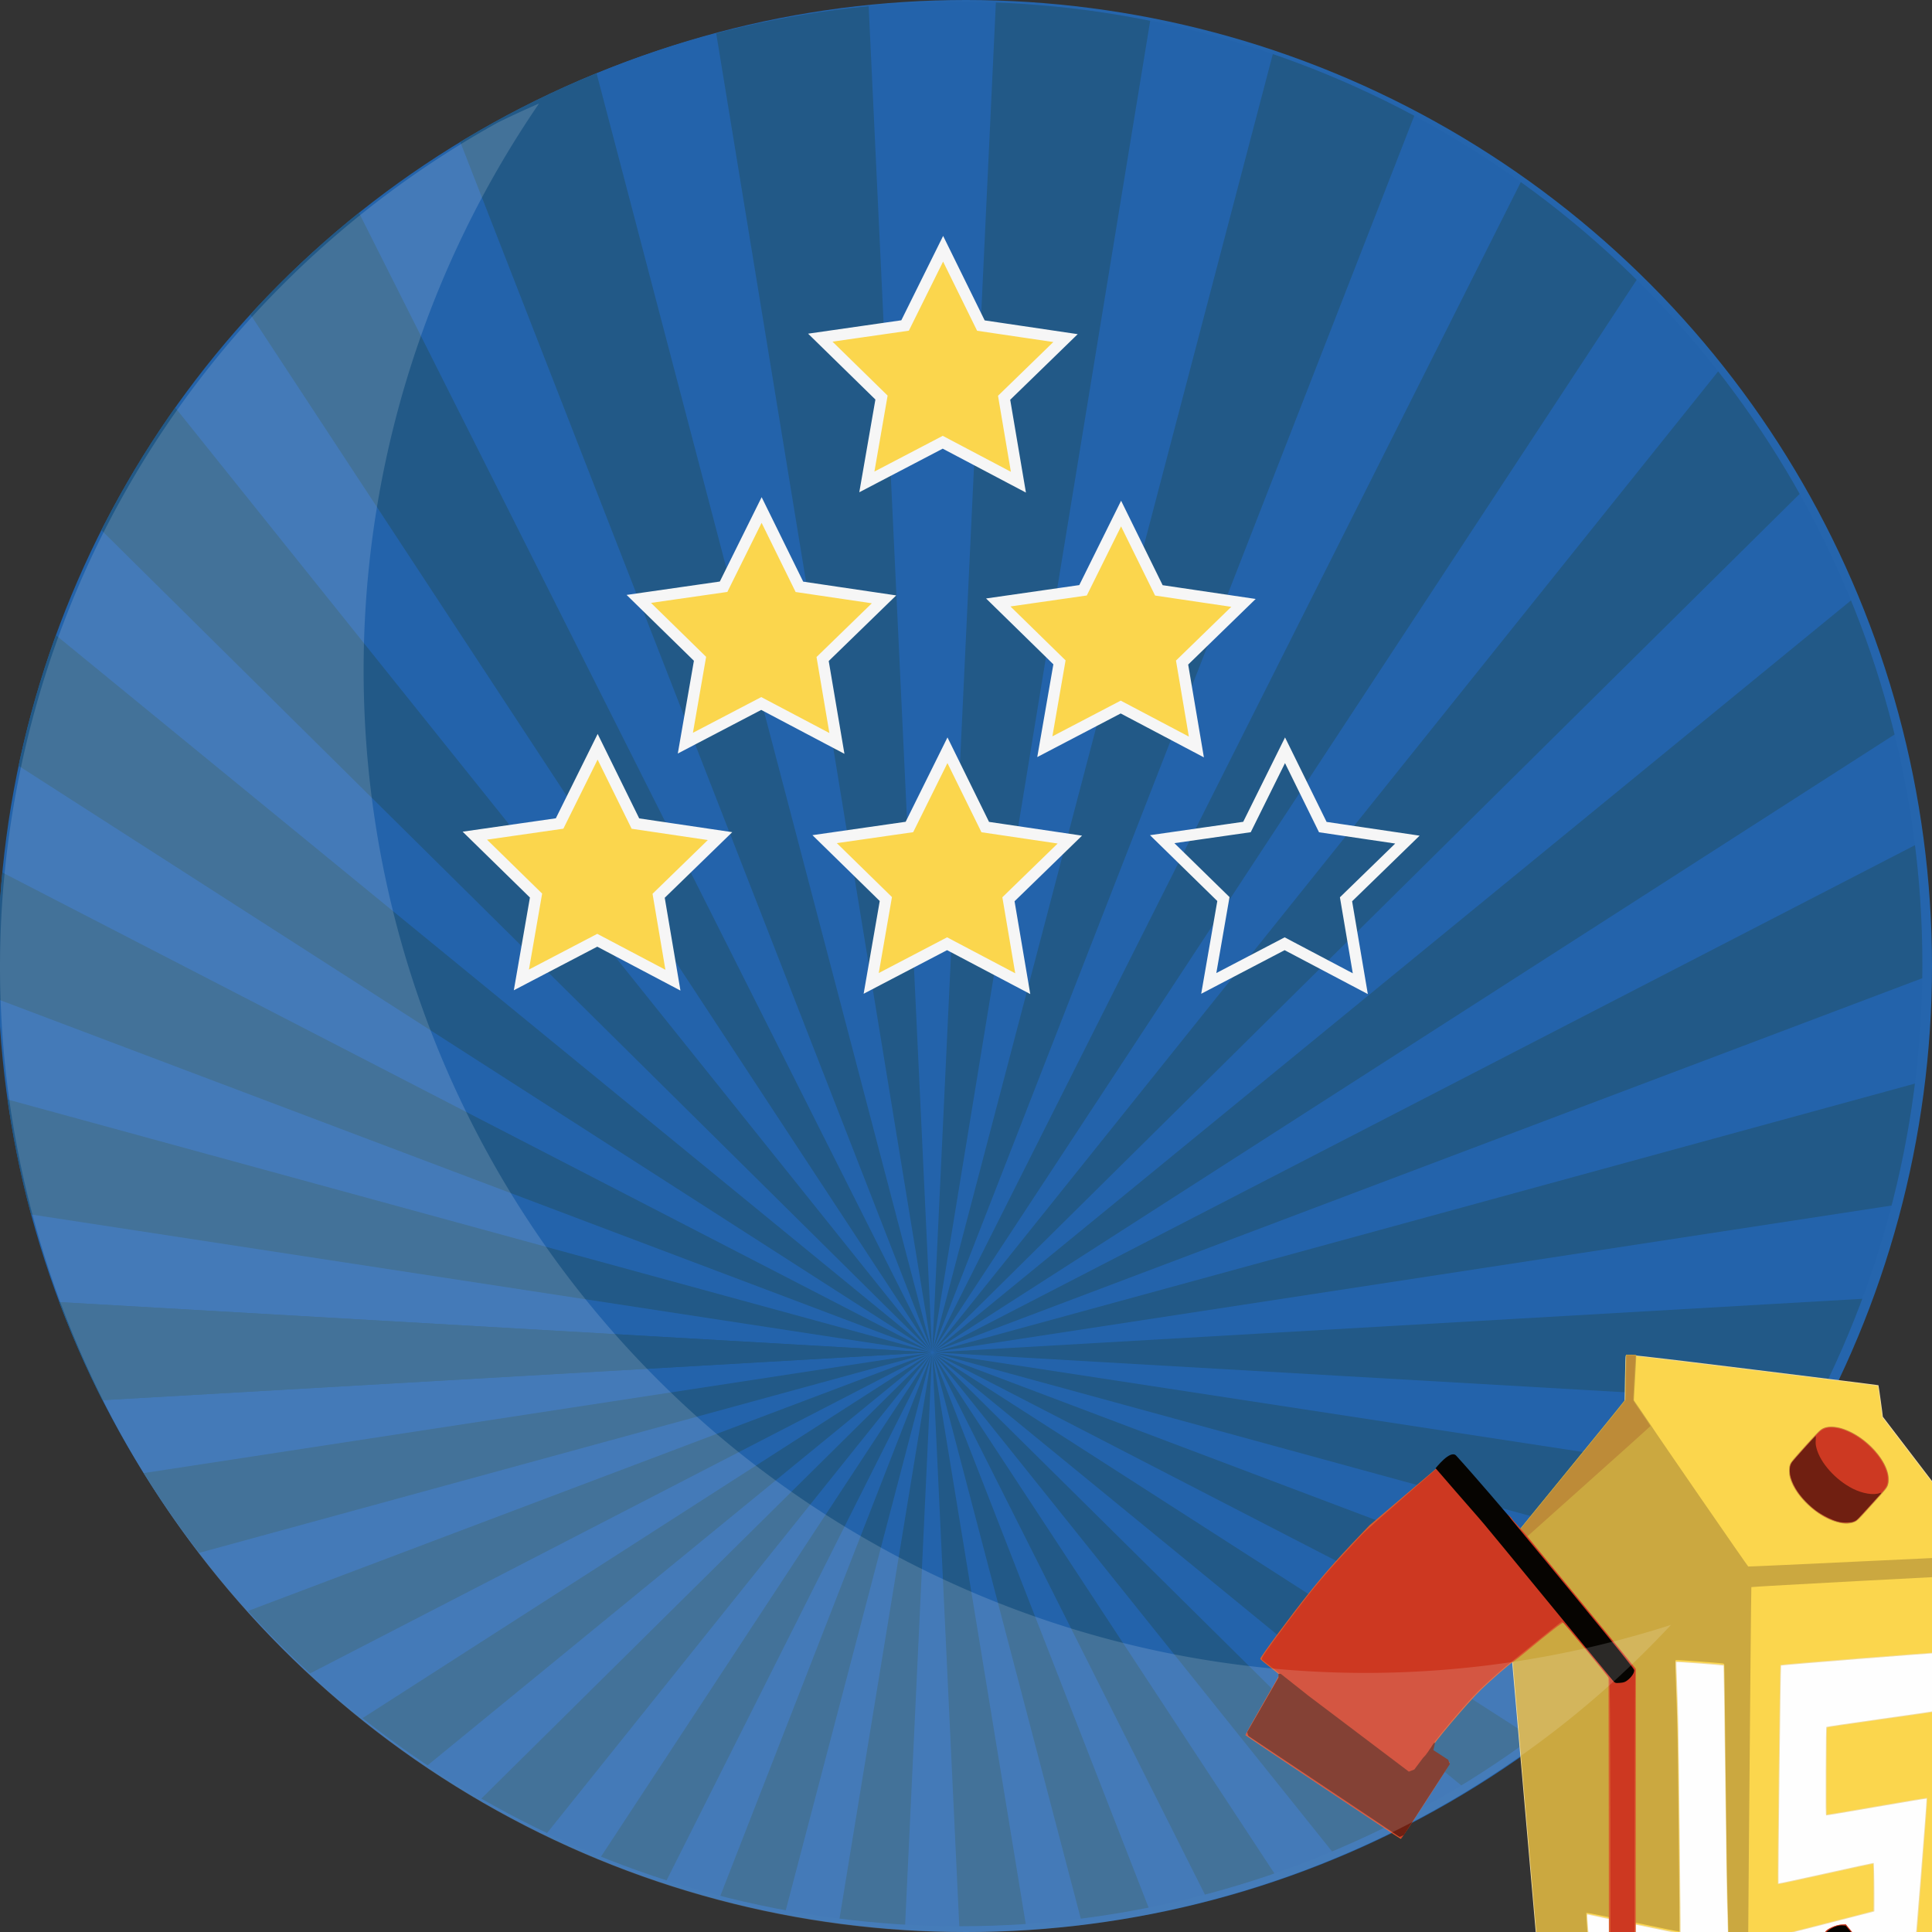 <?xml version="1.0" encoding="UTF-8" standalone="no"?>
<!-- Created with Inkscape (http://www.inkscape.org/) -->

<svg
   xmlns:dc="http://purl.org/dc/elements/1.1/"
   xmlns:cc="http://creativecommons.org/ns#"
   xmlns:rdf="http://www.w3.org/1999/02/22-rdf-syntax-ns#"
   xmlns:svg="http://www.w3.org/2000/svg"
   xmlns="http://www.w3.org/2000/svg"
   xmlns:xlink="http://www.w3.org/1999/xlink"
   xmlns:sodipodi="http://sodipodi.sourceforge.net/DTD/sodipodi-0.dtd"
   xmlns:inkscape="http://www.inkscape.org/namespaces/inkscape"
   width="25.78mm"
   height="25.782mm"
   viewBox="0 0 25.78 25.782"
   version="1.1"
   id="svg1709"
   inkscape:version="0.92.4 (unknown)"
   sodipodi:docname="five-stars-completedv3.svg">
  <rect x="0" y="0" width="25.78" height="25.782" fill="#333333" stroke="none"/>
  <defs
     id="defs1703">
    <clipPath
       clipPathUnits="userSpaceOnUse"
       id="clipPath5724">
      <ellipse
         style="opacity:1;vector-effect:none;fill:none;fill-opacity:1;stroke:#000000;stroke-width:0.003;stroke-linecap:butt;stroke-linejoin:miter;stroke-miterlimit:4;stroke-dasharray:none;stroke-dashoffset:0;stroke-opacity:1"
         id="ellipse5726"
         cx="13.048"
         cy="12.154"
         rx="14.803"
         ry="14.803" />
    </clipPath>
    <clipPath
       clipPathUnits="userSpaceOnUse"
       id="clipPath7388">
      <ellipse
         ry="12.888"
         rx="12.889"
         cy="12.885"
         cx="12.888"
         id="ellipse7390"
         style="display:inline;opacity:1;vector-effect:none;fill:none;fill-opacity:1;stroke:#000000;stroke-width:0.003;stroke-linecap:butt;stroke-linejoin:miter;stroke-miterlimit:4;stroke-dasharray:none;stroke-dashoffset:0;stroke-opacity:1"
         transform="scale(1,-1)" />
    </clipPath>
    <clipPath
       clipPathUnits="userSpaceOnUse"
       id="clipPath7392">
      <ellipse
         ry="12.888"
         rx="12.889"
         cy="12.885"
         cx="12.888"
         id="ellipse7394"
         style="display:inline;opacity:1;vector-effect:none;fill:none;fill-opacity:1;stroke:#000000;stroke-width:0.003;stroke-linecap:butt;stroke-linejoin:miter;stroke-miterlimit:4;stroke-dasharray:none;stroke-dashoffset:0;stroke-opacity:1" />
    </clipPath>
    <clipPath
       clipPathUnits="userSpaceOnUse"
       id="clipPath7396">
      <ellipse
         ry="164.602"
         rx="164.605"
         cy="81.487"
         cx="254.631"
         id="ellipse7398"
         style="display:inline;opacity:1;vector-effect:none;fill:none;fill-opacity:1;stroke:#000000;stroke-width:0.038;stroke-linecap:butt;stroke-linejoin:miter;stroke-miterlimit:4;stroke-dasharray:none;stroke-dashoffset:0;stroke-opacity:1" />
    </clipPath>
    <clipPath
       clipPathUnits="userSpaceOnUse"
       id="clipPath9462">
      <ellipse
         style="display:inline;opacity:1;vector-effect:none;fill:none;fill-opacity:1;stroke:#000000;stroke-width:0.384;stroke-linecap:butt;stroke-linejoin:miter;stroke-miterlimit:4;stroke-dasharray:none;stroke-dashoffset:0;stroke-opacity:1"
         id="ellipse9464"
         cx="59625.164"
         cy="20430.029"
         rx="1647.175"
         ry="1647.142" />
    </clipPath>
  </defs>
  <sodipodi:namedview
     id="base"
     pagecolor="#ffffff"
     bordercolor="#666666"
     borderopacity="1.0"
     inkscape:pageopacity="0.0"
     inkscape:pageshadow="2"
     inkscape:zoom="11.313708"
     inkscape:cx="41.20221"
     inkscape:cy="51.960305"
     inkscape:document-units="mm"
     inkscape:current-layer="g5577"
     showgrid="false"
     fit-margin-top="0"
     fit-margin-left="0"
     fit-margin-right="0"
     fit-margin-bottom="0"
     inkscape:window-width="2560"
     inkscape:window-height="1312"
     inkscape:window-x="0"
     inkscape:window-y="54"
     inkscape:window-maximized="1"
     inkscape:snap-global="false" />
  <g
     inkscape:label="button"
     inkscape:groupmode="layer"
     id="layer1"
     transform="translate(-76.098,-100.99)"
     style="display:inline">
    <g
       inkscape:groupmode="layer"
       id="layer5"
       inkscape:label="background"
       transform="translate(76.099,100.993)"
       style="display:inline">
      <circle
         class="cls-4"
         cx="88.988"
         cy="113.88"
         r="12.89"
         id="circle129-7"
         style="display:inline;fill:#2565ad;fill-opacity:1;stroke:#dadada;stroke-width:0;stroke-miterlimit:10;stroke-dasharray:none;stroke-opacity:1"
         transform="translate(-76.099,-100.993)" />
    </g>
    <g
       inkscape:groupmode="layer"
       id="layer7"
       inkscape:label="background 1"
       style="display:inline">
      <g
         transform="matrix(0.078,0,0,0.078,69.049,107.498)"
         id="g6781-3"
         clip-path="url(#clipPath7396)">
        <rect
           y="-4.469"
           x="-2.814"
           height="505.674"
           width="504.605"
           id="rect6726-5"
           style="fill:#2363ab;fill-opacity:1;stroke:none;stroke-width:0.152;stroke-miterlimit:4;stroke-dasharray:none;stroke-opacity:1"
           transform="translate(1.462,-100.594)" />
        <path
           inkscape:tile-y0="133.60525"
           inkscape:tile-x0="1.4623736"
           inkscape:tile-h="28.631169"
           inkscape:tile-w="248.19771"
           inkscape:tile-cy="147.92083"
           inkscape:tile-cx="249.84156"
           inkscape:transform-center-x="124.28033"
           inkscape:connector-curvature="0"
           id="path6041-0"
           d="m 1.462,133.605 v 28.631 L 249.66,147.921 Z"
           style="fill:#225987;fill-opacity:1;stroke:none;stroke-width:6.883px;stroke-linecap:butt;stroke-linejoin:miter;stroke-opacity:1" />
        <use
           inkscape:transform-center-y="108.78345"
           inkscape:transform-center-x="-59.45732"
           height="100%"
           width="100%"
           id="use6666-5"
           xlink:href="#path6041-0"
           inkscape:tiled-clone-of="#path6041-0"
           y="0"
           x="0" />
        <use
           inkscape:transform-center-y="75.942691"
           inkscape:transform-center-x="-60.684964"
           height="100%"
           width="100%"
           id="use6668-9"
           transform="rotate(12,249.842,147.921)"
           xlink:href="#path6041-0"
           inkscape:tiled-clone-of="#path6041-0"
           y="0"
           x="0" />
        <use
           inkscape:transform-center-y="51.695072"
           inkscape:transform-center-x="-67.2906"
           height="100%"
           width="100%"
           id="use6670-3"
           transform="rotate(24,249.842,147.921)"
           xlink:href="#path6041-0"
           inkscape:tiled-clone-of="#path6041-0"
           y="0"
           x="0" />
        <use
           inkscape:transform-center-y="29.942489"
           inkscape:transform-center-x="-78.985531"
           height="100%"
           width="100%"
           id="use6672-4"
           transform="rotate(36,249.842,147.921)"
           xlink:href="#path6041-0"
           inkscape:tiled-clone-of="#path6041-0"
           y="0"
           x="0" />
        <use
           inkscape:transform-center-y="11.635634"
           inkscape:transform-center-x="-95.258632"
           height="100%"
           width="100%"
           id="use6674-6"
           transform="rotate(48,249.842,147.921)"
           xlink:href="#path6041-0"
           inkscape:tiled-clone-of="#path6041-0"
           y="0"
           x="0" />
        <use
           inkscape:transform-center-y="-2.4253956"
           inkscape:transform-center-x="-115.39869"
           height="100%"
           width="100%"
           id="use6676-2"
           transform="rotate(60,249.842,147.921)"
           xlink:href="#path6041-0"
           inkscape:tiled-clone-of="#path6041-0"
           y="0"
           x="0" />
        <use
           inkscape:transform-center-y="-11.626065"
           inkscape:transform-center-x="-138.52549"
           height="100%"
           width="100%"
           id="use6678-5"
           transform="rotate(72,249.842,147.921)"
           xlink:href="#path6041-0"
           inkscape:tiled-clone-of="#path6041-0"
           y="0"
           x="0" />
        <use
           inkscape:transform-center-y="-15.564262"
           inkscape:transform-center-x="-163.62828"
           height="100%"
           width="100%"
           id="use6680-3"
           transform="rotate(84,249.842,147.921)"
           xlink:href="#path6041-0"
           inkscape:tiled-clone-of="#path6041-0"
           y="0"
           x="0" />
        <use
           inkscape:transform-center-y="-15.564253"
           inkscape:transform-center-x="-203.8471"
           height="100%"
           width="100%"
           id="use6682-2"
           transform="rotate(96,249.842,147.921)"
           xlink:href="#path6041-0"
           inkscape:tiled-clone-of="#path6041-0"
           y="0"
           x="0" />
        <use
           inkscape:transform-center-y="-11.626039"
           inkscape:transform-center-x="-228.94989"
           height="100%"
           width="100%"
           id="use6684-0"
           transform="rotate(108,249.842,147.921)"
           xlink:href="#path6041-0"
           inkscape:tiled-clone-of="#path6041-0"
           y="0"
           x="0" />
        <use
           inkscape:transform-center-y="-2.4253531"
           inkscape:transform-center-x="-252.07668"
           height="100%"
           width="100%"
           id="use6686-0"
           transform="rotate(120,249.842,147.921)"
           xlink:href="#path6041-0"
           inkscape:tiled-clone-of="#path6041-0"
           y="0"
           x="0" />
        <use
           inkscape:transform-center-y="11.635691"
           inkscape:transform-center-x="-272.21673"
           height="100%"
           width="100%"
           id="use6688-0"
           transform="rotate(132,249.842,147.921)"
           xlink:href="#path6041-0"
           inkscape:tiled-clone-of="#path6041-0"
           y="0"
           x="0" />
        <use
           inkscape:transform-center-y="29.942558"
           inkscape:transform-center-x="-288.48982"
           height="100%"
           width="100%"
           id="use6690-9"
           transform="rotate(144,249.842,147.921)"
           xlink:href="#path6041-0"
           inkscape:tiled-clone-of="#path6041-0"
           y="0"
           x="0" />
        <use
           inkscape:transform-center-y="51.69515"
           inkscape:transform-center-x="-300.18473"
           height="100%"
           width="100%"
           id="use6692-8"
           transform="rotate(156,249.842,147.921)"
           xlink:href="#path6041-0"
           inkscape:tiled-clone-of="#path6041-0"
           y="0"
           x="0" />
        <use
           inkscape:transform-center-y="75.942774"
           inkscape:transform-center-x="-306.79035"
           height="100%"
           width="100%"
           id="use6694-0"
           transform="rotate(168,249.842,147.921)"
           xlink:href="#path6041-0"
           inkscape:tiled-clone-of="#path6041-0"
           y="0"
           x="0" />
        <use
           inkscape:transform-center-y="108.78344"
           inkscape:transform-center-x="-308.01798"
           height="100%"
           width="100%"
           id="use6696-9"
           transform="rotate(180,249.842,147.921)"
           xlink:href="#path6041-0"
           inkscape:tiled-clone-of="#path6041-0"
           y="0"
           x="0" />
        <use
           inkscape:transform-center-y="141.6242"
           inkscape:transform-center-x="-306.79033"
           height="100%"
           width="100%"
           id="use6698-6"
           transform="rotate(-168,249.842,147.921)"
           xlink:href="#path6041-0"
           inkscape:tiled-clone-of="#path6041-0"
           y="0"
           x="0" />
        <use
           inkscape:transform-center-y="165.87181"
           inkscape:transform-center-x="-300.1847"
           height="100%"
           width="100%"
           id="use6700-7"
           transform="rotate(-156,249.842,147.921)"
           xlink:href="#path6041-0"
           inkscape:tiled-clone-of="#path6041-0"
           y="0"
           x="0" />
        <use
           inkscape:transform-center-y="187.6244"
           inkscape:transform-center-x="-288.48977"
           height="100%"
           width="100%"
           id="use6702-2"
           transform="rotate(-144,249.842,147.921)"
           xlink:href="#path6041-0"
           inkscape:tiled-clone-of="#path6041-0"
           y="0"
           x="0" />
        <use
           inkscape:transform-center-y="205.93125"
           inkscape:transform-center-x="-272.21666"
           height="100%"
           width="100%"
           id="use6704-1"
           transform="rotate(-132,249.842,147.921)"
           xlink:href="#path6041-0"
           inkscape:tiled-clone-of="#path6041-0"
           y="0"
           x="0" />
        <use
           inkscape:transform-center-y="219.99228"
           inkscape:transform-center-x="-252.07661"
           height="100%"
           width="100%"
           id="use6706-4"
           transform="rotate(-120,249.842,147.921)"
           xlink:href="#path6041-0"
           inkscape:tiled-clone-of="#path6041-0"
           y="0"
           x="0" />
        <use
           inkscape:transform-center-y="229.19295"
           inkscape:transform-center-x="-228.94981"
           height="100%"
           width="100%"
           id="use6708-4"
           transform="rotate(-108,249.842,147.921)"
           xlink:href="#path6041-0"
           inkscape:tiled-clone-of="#path6041-0"
           y="0"
           x="0" />
        <use
           inkscape:transform-center-y="233.13115"
           inkscape:transform-center-x="-203.84702"
           height="100%"
           width="100%"
           id="use6710-8"
           transform="rotate(-96,249.842,147.921)"
           xlink:href="#path6041-0"
           inkscape:tiled-clone-of="#path6041-0"
           y="0"
           x="0" />
        <use
           inkscape:transform-center-y="233.13114"
           inkscape:transform-center-x="-163.62819"
           height="100%"
           width="100%"
           id="use6712-4"
           transform="rotate(-84,249.842,147.921)"
           xlink:href="#path6041-0"
           inkscape:tiled-clone-of="#path6041-0"
           y="0"
           x="0" />
        <use
           inkscape:transform-center-y="229.19293"
           inkscape:transform-center-x="-138.52541"
           height="100%"
           width="100%"
           id="use6714-9"
           transform="rotate(-72,249.842,147.921)"
           xlink:href="#path6041-0"
           inkscape:tiled-clone-of="#path6041-0"
           y="0"
           x="0" />
        <use
           inkscape:transform-center-y="219.99224"
           inkscape:transform-center-x="-115.39862"
           height="100%"
           width="100%"
           id="use6716-8"
           transform="rotate(-60,249.842,147.921)"
           xlink:href="#path6041-0"
           inkscape:tiled-clone-of="#path6041-0"
           y="0"
           x="0" />
        <use
           inkscape:transform-center-y="205.9312"
           inkscape:transform-center-x="-95.258569"
           height="100%"
           width="100%"
           id="use6718-4"
           transform="rotate(-48,249.842,147.921)"
           xlink:href="#path6041-0"
           inkscape:tiled-clone-of="#path6041-0"
           y="0"
           x="0" />
        <use
           inkscape:transform-center-y="187.62433"
           inkscape:transform-center-x="-78.985481"
           height="100%"
           width="100%"
           id="use6720-4"
           transform="rotate(-36,249.842,147.921)"
           xlink:href="#path6041-0"
           inkscape:tiled-clone-of="#path6041-0"
           y="0"
           x="0" />
        <use
           inkscape:transform-center-y="165.87174"
           inkscape:transform-center-x="-67.290565"
           height="100%"
           width="100%"
           id="use6722-1"
           transform="rotate(-24,249.842,147.921)"
           xlink:href="#path6041-0"
           inkscape:tiled-clone-of="#path6041-0"
           y="0"
           x="0" />
        <use
           inkscape:transform-center-y="141.62411"
           inkscape:transform-center-x="-60.684946"
           height="100%"
           width="100%"
           id="use6724-9"
           transform="rotate(-12,249.842,147.921)"
           xlink:href="#path6041-0"
           inkscape:tiled-clone-of="#path6041-0"
           y="0"
           x="0" />
      </g>
    </g>
    <g
       inkscape:groupmode="layer"
       id="layer2"
       inkscape:label="content"
       transform="translate(76.099,100.993)"
       style="display:inline">
      <g
         id="g5577"
         style="display:inline;fill:#fbd64d;fill-opacity:1;stroke:#cba840;stroke-opacity:1"
         transform="matrix(0.919,0,0,0.919,0.72,0.012)">
        <path
           transform="rotate(-49.911,6.384,0.108)"
           inkscape:transform-center-y="-0.1683788"
           inkscape:transform-center-x="0.011585737"
           d="M 8.07,9.541 6.833,9.417 6.029,10.365 5.765,9.151 4.615,8.679 5.689,8.053 l 0.093,-1.24 0.928,0.828 1.208,-0.295 -0.5,1.138 z"
           inkscape:randomized="0"
           inkscape:rounded="0"
           inkscape:flatsided="false"
           sodipodi:arg2="1.1869178"
           sodipodi:arg1="0.55859932"
           sodipodi:r2="0.93602777"
           sodipodi:r1="1.8720556"
           sodipodi:cy="8.5489101"
           sodipodi:cx="6.4822917"
           sodipodi:sides="5"
           id="path5530-6"
           style="display:inline;fill:#fbd64d;fill-opacity:1;stroke:#f6f6f6;stroke-width:0.165;stroke-miterlimit:4;stroke-dasharray:none;stroke-opacity:1"
           sodipodi:type="star" />
        <path
           transform="rotate(-49.911,11.807,-0.746)"
           inkscape:transform-center-y="-0.1683788"
           inkscape:transform-center-x="0.011585737"
           d="M 8.07,9.541 6.833,9.417 6.029,10.365 5.765,9.151 4.615,8.679 5.689,8.053 l 0.093,-1.24 0.928,0.828 1.208,-0.295 -0.5,1.138 z"
           inkscape:randomized="0"
           inkscape:rounded="0"
           inkscape:flatsided="false"
           sodipodi:arg2="1.1869178"
           sodipodi:arg1="0.55859932"
           sodipodi:r2="0.93602777"
           sodipodi:r1="1.8720556"
           sodipodi:cy="8.5489101"
           sodipodi:cx="6.4822917"
           sodipodi:sides="5"
           id="path5530-6-9"
           style="display:inline;fill:#fbd64d;fill-opacity:1;stroke:#f6f6f6;stroke-width:0.165;stroke-miterlimit:4;stroke-dasharray:none;stroke-opacity:1"
           sodipodi:type="star" />
        <path
           transform="rotate(-49.911,9.142,4.836)"
           inkscape:transform-center-y="-0.1683788"
           inkscape:transform-center-x="0.011585737"
           d="M 8.07,9.541 6.833,9.417 6.029,10.365 5.765,9.151 4.615,8.679 5.689,8.053 l 0.093,-1.24 0.928,0.828 1.208,-0.295 -0.5,1.138 z"
           inkscape:randomized="0"
           inkscape:rounded="0"
           inkscape:flatsided="false"
           sodipodi:arg2="1.1869178"
           sodipodi:arg1="0.55859932"
           sodipodi:r2="0.93602777"
           sodipodi:r1="1.8720556"
           sodipodi:cy="8.5489101"
           sodipodi:cx="6.4822917"
           sodipodi:sides="5"
           id="path5530-6-3"
           style="display:inline;fill:#fbd64d;fill-opacity:1;stroke:#f6f6f6;stroke-width:0.165;stroke-miterlimit:4;stroke-dasharray:none;stroke-opacity:1"
           sodipodi:type="star" />
        <path
           transform="rotate(-49.911,14.239,3.681)"
           inkscape:transform-center-y="-0.1683788"
           inkscape:transform-center-x="0.011585737"
           d="M 8.07,9.541 6.833,9.417 6.029,10.365 5.765,9.151 4.615,8.679 5.689,8.053 l 0.093,-1.24 0.928,0.828 1.208,-0.295 -0.5,1.138 z"
           inkscape:randomized="0"
           inkscape:rounded="0"
           inkscape:flatsided="false"
           sodipodi:arg2="1.1869178"
           sodipodi:arg1="0.55859932"
           sodipodi:r2="0.93602777"
           sodipodi:r1="1.8720556"
           sodipodi:cy="8.5489101"
           sodipodi:cx="6.4822917"
           sodipodi:sides="5"
           id="path5530-6-8"
           style="display:inline;fill:#fbd64d;fill-opacity:1;stroke:#f6f6f6;stroke-width:0.165;stroke-miterlimit:4;stroke-dasharray:none;stroke-opacity:1"
           sodipodi:type="star" />
        <path
           transform="rotate(-49.911,16.69,-1.585)"
           inkscape:transform-center-y="-0.1683788"
           inkscape:transform-center-x="0.011585737"
           d="M 8.07,9.541 6.833,9.417 6.029,10.365 5.765,9.151 4.615,8.679 5.689,8.053 l 0.093,-1.24 0.928,0.828 1.208,-0.295 -0.5,1.138 z"
           inkscape:randomized="0"
           inkscape:rounded="0"
           inkscape:flatsided="false"
           sodipodi:arg2="1.1869178"
           sodipodi:arg1="0.55859932"
           sodipodi:r2="0.93602777"
           sodipodi:r1="1.8720556"
           sodipodi:cy="8.5489101"
           sodipodi:cx="6.4822917"
           sodipodi:sides="5"
           id="path5530-6-9-8"
           style="display:inline;fill:none;fill-opacity:1;stroke:#f6f6f6;stroke-width:0.165;stroke-miterlimit:4;stroke-dasharray:none;stroke-opacity:1"
           sodipodi:type="star" />
        <path
           transform="rotate(-49.911,11.645,9.113)"
           inkscape:transform-center-y="-0.1683788"
           inkscape:transform-center-x="0.011585737"
           d="M 8.07,9.541 6.833,9.417 6.029,10.365 5.765,9.151 4.615,8.679 5.689,8.053 l 0.093,-1.24 0.928,0.828 1.208,-0.295 -0.5,1.138 z"
           inkscape:randomized="0"
           inkscape:rounded="0"
           inkscape:flatsided="false"
           sodipodi:arg2="1.1869178"
           sodipodi:arg1="0.55859932"
           sodipodi:r2="0.93602777"
           sodipodi:r1="1.8720556"
           sodipodi:cy="8.5489101"
           sodipodi:cx="6.4822917"
           sodipodi:sides="5"
           id="path5530-6-3-4"
           style="display:inline;fill:#fbd64d;fill-opacity:1;stroke:#f6f6f6;stroke-width:0.165;stroke-miterlimit:4;stroke-dasharray:none;stroke-opacity:1"
           sodipodi:type="star" />
      </g>
      <g
         transform="matrix(0.008,0,0,0.008,-453.656,-146.972)"
         id="g9388"
         clip-path="url(#clipPath9462)">
        <g
           id="g7666">
          <g
             transform="translate(0.438,2.004)"
             id="g362">
            <path
               inkscape:connector-curvature="0"
               id="path378"
               d="m 59322.843,21693.065 29.411,-611.209 273.662,2.944 341.38,11.777 -44.164,643.433 186.428,136.893 -24.274,75.913 -104.556,58.294 z"
               style="fill:#fefefe;stroke-width:0.745"
               sodipodi:nodetypes="ccccccccc" />
            <path
               inkscape:connector-curvature="0"
               id="path376"
               d="m 59632.627,22161.782 c -32.565,-1.771 -62.137,-9.447 -112.245,-29.136 -56.047,-22.024 -74.561,-28.455 -100.182,-34.801 -39.842,-9.867 -68.309,-12.315 -142.978,-12.296 -78.157,0.02 -108.97,2 -282.631,18.152 -64.065,5.959 -91.199,7.643 -124,7.695 -31.399,0.05 -50.491,-1.813 -67.4,-6.578 -15.682,-4.419 -28.012,-13.001 -33.327,-23.195 -3.72,-7.135 -4.559,-11.759 -4.115,-22.677 0.316,-7.775 0.748,-10.311 2.802,-16.448 3.115,-9.31 8.174,-17.481 15.829,-25.568 13.403,-14.16 27.121,-23.392 63.496,-42.735 46.88,-24.93 63.215,-34.641 81.922,-48.699 17.744,-13.336 26.38,-21.863 49.105,-48.488 34.4,-40.304 64.491,-69.956 91.652,-90.315 50.367,-37.755 109.359,-60.834 190.655,-74.588 l 16.385,-2.772 0.222,-2.241 c 0.123,-1.232 -14.557,-170.591 -32.621,-376.353 -18.065,-205.762 -32.689,-374.484 -32.498,-374.937 0.19,-0.454 46.077,-56.723 101.971,-125.042 l 101.624,-124.217 0.547,-37.766 c 0.344,-23.752 0.828,-38.111 1.307,-38.696 1.976,-2.421 14.668,-1.022 218.179,24.037 111.525,13.733 203.013,25.211 203.307,25.508 0.382,0.386 7.321,50.161 7.321,52.519 0,0.153 40.039,52.532 88.976,116.396 84.021,109.651 88.977,116.285 88.997,119.13 0.01,1.658 -14.892,174.164 -33.12,383.348 -18.228,209.183 -33.138,380.757 -33.134,381.276 0,0.567 6.59,3.088 16.57,6.342 22.107,7.207 35.751,12.74 54.645,22.159 23.981,11.956 41.781,24.159 57.511,39.429 30.23,29.346 44.964,66.218 43.02,107.655 -2.589,55.153 -25.915,84.071 -83.988,104.124 -14.823,5.118 -31.712,9.77 -73.243,20.174 -63.344,15.867 -95.121,25.905 -132.003,41.695 -35.008,14.988 -58.14,29.095 -84.143,51.314 -14.591,12.466 -22.744,18.364 -31.11,22.504 -12.474,6.173 -25.521,9.733 -45.057,12.294 -7.767,1.018 -32.483,2.71 -36.12,2.472 -0.819,-0.05 -6.277,-0.357 -12.128,-0.675 z m 356.679,-175.675 c 4.84,-1.839 9.178,-5.417 11.634,-9.595 2.678,-4.556 2.863,-12.262 0.406,-16.872 -5.218,-9.786 -18.629,-14.581 -30.487,-10.9 -10.242,3.179 -15.917,9.914 -15.917,18.89 0,5.337 1.457,9.003 5.063,12.74 7.008,7.26 19.074,9.623 29.301,5.737 z m 66.261,-38.291 c 15.377,-5.428 27.512,-20.544 32.449,-40.418 1.767,-7.115 1.747,-22.738 -0.04,-29.308 -4.195,-15.441 -13.903,-26.256 -26.44,-29.456 -5.676,-1.448 -8.921,-0.988 -11.547,1.638 -3.045,3.044 -3.321,4.529 -5.684,30.595 -1.16,12.79 -3.658,22.239 -10.177,38.497 -6.827,17.028 -7.627,21.712 -4.367,25.586 4.018,4.776 16.475,6.159 25.804,2.866 z m -269.31,-278.676 c 61.032,-13.388 111.262,-24.612 111.623,-24.942 0.832,-0.761 22.757,-274.188 22.051,-274.998 -0.287,-0.33 -37.855,5.907 -83.483,13.86 -45.628,7.954 -83.415,14.291 -83.97,14.083 -0.843,-0.317 -0.966,-12.475 -0.745,-73.59 0.185,-50.922 0.509,-73.454 1.067,-74.011 0.44,-0.441 40.716,-6.41 89.501,-13.264 48.785,-6.854 88.953,-12.716 89.263,-13.026 0.812,-0.812 8.387,-96.113 7.701,-96.88 -0.691,-0.772 -261.289,19.977 -262.11,20.87 -0.705,0.766 -4.976,362.688 -4.288,363.375 0.27,0.27 35.362,-7.257 77.982,-16.727 42.619,-9.47 78.274,-17.218 79.233,-17.218 h 1.742 l 0.49,13.524 c 0.269,7.439 0.489,25.545 0.489,40.235 v 26.71 l -1.675,0.635 c -0.922,0.35 -37.619,9.783 -81.55,20.963 l -79.874,20.329 v 47.41 c 0,26.076 0.19,47.601 0.422,47.834 0.233,0.232 1.49,0.141 2.793,-0.204 1.304,-0.345 52.306,-11.581 113.338,-24.968 z m -197.177,-17.825 c 0.132,-30.809 -0.214,-53.48 -1.262,-82.667 -0.994,-27.696 -2.174,-99.458 -3.788,-230.499 -1.29,-104.656 -2.568,-190.521 -2.841,-190.812 -0.702,-0.747 -77.819,-6.562 -78.478,-5.918 -0.298,0.291 0.298,21.131 1.324,46.311 1.579,38.746 2.144,69.987 3.675,203.296 0.995,86.632 1.824,167.819 1.841,180.415 l 0.03,22.9 h -1.949 c -1.598,0 -148.139,-30.53 -152.399,-31.751 -1.087,-0.311 -1.304,0.123 -1.304,2.612 0,4.416 5.996,78.578 6.384,78.967 0.674,0.674 224.925,49.865 226.722,49.733 l 1.862,-0.137 z"
               style="fill:#f0dba1;stroke-width:0.745" />
            <path
               inkscape:connector-curvature="0"
               id="path374"
               d="m 59624.647,22160.247 c -28.667,-2.471 -59.61,-10.959 -104.265,-28.602 -59.219,-23.397 -78.527,-29.991 -106.673,-36.432 -34.396,-7.871 -58.395,-9.963 -121.592,-10.6 -76.512,-0.77 -126.239,2.059 -264.385,15.042 -91.824,8.63 -111.047,10.011 -147.112,10.574 -18.462,0.288 -31.635,0.133 -39.844,-0.471 -51.473,-3.785 -74.45,-18.424 -74.45,-47.434 0,-20.184 9.03,-37.65 27.556,-53.299 13.043,-11.018 26.643,-19.324 64.42,-39.343 27.613,-14.633 42.468,-23.222 57.346,-33.154 24.831,-16.577 37.4,-28.002 60.603,-55.087 45.34,-52.923 73.969,-80.239 108.831,-103.839 47.819,-32.372 102.865,-52.309 179.852,-65.14 13.762,-2.294 14.156,-2.409 14.356,-4.197 0.113,-1.012 -14.549,-169.84 -32.583,-375.175 -18.033,-205.335 -32.788,-374.261 -32.788,-375.393 0,-1.629 21.116,-27.866 101.57,-126.199 55.863,-68.278 101.772,-124.898 102.02,-125.821 0.248,-0.924 0.456,-11.902 0.462,-24.395 0,-12.493 0.232,-28.999 0.501,-36.679 l 0.488,-13.964 8.633,0.02 c 6.708,0.02 53.423,5.545 209.489,24.785 110.47,13.619 201.101,25.007 201.401,25.307 0.3,0.3 2.088,12.188 3.974,26.416 l 3.428,25.871 88.054,114.921 c 48.429,63.207 88.524,115.655 89.098,116.553 0.918,1.433 -3.031,48.39 -32.385,385.097 -18.387,210.906 -33.265,383.735 -33.061,384.064 0.203,0.329 3.293,1.476 6.866,2.549 45.187,13.564 83.218,32.168 110.178,53.898 8.069,6.505 21.12,19.624 26.385,26.524 13.232,17.342 21.751,36.14 25.987,57.346 2.017,10.1 2.818,33.272 1.55,44.905 -4.893,44.927 -26.591,71 -74.191,89.153 -14.794,5.642 -33.698,11.035 -75.73,21.607 -48.086,12.093 -65.775,17.045 -90.419,25.313 -42.211,14.162 -76.038,29.595 -101.566,46.336 -10.835,7.106 -17.878,12.474 -30.354,23.134 -23.859,20.386 -34.948,26.445 -57.473,31.406 -20.762,4.572 -51.217,6.378 -74.177,4.399 z m 365.645,-173.336 c 8.769,-3.879 13.809,-10.835 13.796,-19.039 -0.01,-8.151 -4.293,-14.508 -12.653,-18.793 -3.761,-1.928 -4.768,-2.1 -12.289,-2.1 -7.283,0 -8.654,0.217 -12.353,1.951 -4.833,2.267 -8.916,6.088 -11.265,10.543 -2.171,4.116 -2.322,12.317 -0.298,16.179 2.955,5.64 8.468,9.991 15.724,12.409 4.427,1.476 14.797,0.859 19.338,-1.15 z m 60.399,-36.632 c 17.988,-3.243 34.095,-21.794 38.714,-44.59 1.728,-8.528 1.191,-22.8 -1.136,-30.206 -4.893,-15.569 -16.807,-27.155 -29.244,-28.438 -5.24,-0.541 -7.27,-0.03 -9.768,2.471 -2.925,2.924 -4.057,7.952 -5.324,23.639 -1.661,20.559 -3.473,28.118 -11.22,46.827 -7.154,17.275 -7.7,22.331 -2.872,26.57 2.244,1.971 4.063,2.728 9.63,4.008 2.72,0.625 6.75,0.524 11.22,-0.281 z m -460.834,-304.922 c 0.162,-37.934 -0.145,-60.97 -1.28,-96.073 -1.028,-31.78 -2.099,-101.312 -3.437,-223.051 -1.069,-97.283 -2.09,-177.627 -2.269,-178.542 -0.188,-0.964 -1.026,-1.821 -1.989,-2.036 -4.493,-1.003 -77.757,-6.051 -78.973,-5.442 -1.161,0.582 -1.287,1.349 -0.931,5.653 0.227,2.738 1.268,29.276 2.313,58.973 1.585,45.063 2.186,81.587 3.632,220.817 0.953,91.753 1.522,167.048 1.265,167.322 -0.336,0.358 -142.844,-29.158 -152.871,-31.663 -3.288,-0.821 -3.288,-1.035 0.06,41.716 2.035,25.978 3.517,41.177 4.072,41.772 0.99,1.061 225.46,50.791 228.331,50.585 l 1.862,-0.133 0.213,-49.898 z m 195.263,25.308 c 62.437,-13.729 113.747,-25.327 114.023,-25.773 0.757,-1.224 0.581,0.86 11.963,-142.331 7.31,-91.967 10.4,-134.099 9.872,-134.626 -0.528,-0.528 -26.843,3.775 -84.084,13.751 -45.824,7.985 -83.503,14.332 -83.732,14.103 -0.228,-0.229 -0.304,-32.813 -0.168,-72.41 0.184,-53.553 0.47,-72.204 1.116,-72.815 0.477,-0.452 40.741,-6.409 89.474,-13.238 48.734,-6.83 88.862,-12.672 89.174,-12.984 1.004,-1.005 8.453,-98.325 7.591,-99.187 -0.924,-0.924 -263.152,19.827 -264.28,20.914 -1.042,1.005 -5.283,364.751 -4.265,365.77 0.545,0.544 24.633,-4.538 79.581,-16.79 43.339,-9.664 79.037,-17.333 79.327,-17.043 0.762,0.762 0.879,77.635 0.12,78.358 -0.349,0.333 -36.495,9.727 -80.323,20.877 -43.828,11.15 -80.274,20.576 -80.991,20.947 -1.221,0.632 -1.304,3.708 -1.304,48.56 0,26.337 0.224,48.11 0.497,48.383 0.273,0.273 1.035,0.496 1.692,0.496 0.658,0 52.281,-11.233 114.717,-24.962 z"
               style="fill:#fbd64d;stroke-width:0.745" />
          </g>
          <path
             sodipodi:nodetypes="cccccccsccccccccsscccccscccccccccccccccccccccccccccscccccccccccccccccsccsccccccccccscccccccccccccsccccc"
             inkscape:connector-curvature="0"
             id="path372"
             d="m 59624.647,22160.247 c -28.667,-2.471 -59.61,-10.959 -104.265,-28.602 -59.219,-23.397 -78.527,-29.991 -106.673,-36.432 -34.396,-7.871 -58.395,-9.963 -121.592,-10.6 -76.512,-0.77 -126.239,2.059 -264.385,15.042 -91.824,8.63 -111.047,10.011 -147.112,10.574 -18.462,0.288 -31.635,0.133 -39.844,-0.471 -51.473,-3.785 -74.45,-18.424 -74.45,-47.434 0,-20.184 9.03,-37.65 27.556,-53.299 13.043,-11.018 26.643,-19.324 64.42,-39.343 27.613,-14.633 42.468,-23.222 57.346,-33.154 24.831,-16.577 37.4,-28.002 60.603,-55.087 45.34,-52.923 73.969,-80.239 108.831,-103.839 47.819,-32.372 102.865,-52.309 179.852,-65.14 13.754,-2.293 14.156,-2.41 14.366,-4.197 0.119,-1.012 -14.543,-169.956 -32.582,-375.432 -18.04,-205.476 -32.799,-374.403 -32.799,-375.393 0,-0.916 14.628,-19.318 49.24,-61.848 14.037,-17.248 31.361,-38.465 52.33,-64.094 55.863,-68.278 101.772,-124.898 102.02,-125.821 0.248,-0.924 0.456,-11.902 0.462,-24.395 0,-12.493 0.232,-28.999 0.501,-36.679 l 0.488,-13.964 h 8.403 c 4.621,0 8.542,0.252 8.713,0.559 0.172,0.307 -0.664,17.415 -1.855,38.018 l -2.167,37.46 14.409,21.003 c 7.924,11.551 15.063,22.111 15.863,23.466 4.497,7.613 159.543,232.51 160.535,232.859 0.656,0.231 89.132,-3.785 196.613,-8.925 107.481,-5.141 197.431,-9.253 199.889,-9.139 l 4.468,0.208 -0.201,2.979 c -0.111,1.638 -15.106,174.185 -33.323,383.437 -18.216,209.253 -32.946,380.741 -32.733,381.086 0.212,0.344 3.31,1.503 6.883,2.576 45.187,13.564 83.218,32.168 110.178,53.898 8.069,6.505 21.12,19.624 26.385,26.524 13.232,17.342 21.751,36.14 25.987,57.346 2.017,10.1 2.818,33.272 1.55,44.905 -4.893,44.927 -26.591,71 -74.191,89.153 -14.794,5.642 -33.698,11.035 -75.73,21.606 -48.086,12.094 -65.775,17.046 -90.419,25.314 -42.211,14.162 -76.038,29.595 -101.566,46.336 -10.835,7.106 -17.878,12.474 -30.354,23.134 -23.859,20.386 -34.948,26.445 -57.473,31.406 -20.762,4.572 -51.217,6.378 -74.177,4.399 z m 365.645,-173.336 c 8.769,-3.879 13.809,-10.835 13.796,-19.039 -0.01,-8.151 -4.293,-14.508 -12.653,-18.793 -3.761,-1.928 -4.768,-2.1 -12.289,-2.1 -7.283,0 -8.654,0.217 -12.353,1.951 -4.833,2.267 -8.916,6.088 -11.265,10.543 -2.171,4.116 -2.322,12.317 -0.298,16.179 2.955,5.64 8.468,9.991 15.724,12.409 4.427,1.476 14.797,0.859 19.338,-1.15 z m 60.399,-36.632 c 17.988,-3.243 34.095,-21.794 38.714,-44.59 1.728,-8.528 1.191,-22.8 -1.136,-30.206 -4.893,-15.569 -16.807,-27.155 -29.244,-28.438 -5.24,-0.541 -7.27,-0.03 -9.768,2.471 -2.925,2.924 -4.057,7.952 -5.324,23.639 -1.661,20.559 -3.473,28.118 -11.22,46.827 -7.154,17.275 -7.7,22.331 -2.872,26.57 2.244,1.971 4.063,2.728 9.63,4.008 2.72,0.625 6.75,0.524 11.22,-0.281 z m -280.135,-140.269 c 79.841,-21.104 145.432,-38.639 145.759,-38.965 0.82,-0.821 72.218,-771.232 71.537,-771.913 -0.759,-0.759 -359.018,18.373 -359.789,19.214 -0.627,0.683 -7.525,829.032 -6.914,830.215 0.18,0.349 1.208,0.451 2.285,0.227 1.077,-0.224 67.282,-17.675 147.122,-38.778 z m -180.54,-166.135 c 0,-35.661 -0.451,-65.473 -1.449,-95.886 -0.984,-29.943 -2.08,-101.127 -3.41,-221.384 -1.078,-97.487 -2.106,-177.999 -2.285,-178.914 -0.188,-0.96 -1.031,-1.825 -1.99,-2.044 -0.916,-0.208 -18.924,-1.684 -40.019,-3.28 -28.708,-2.171 -38.571,-2.687 -39.216,-2.052 -0.653,0.642 -0.339,14.606 1.289,57.449 1.936,50.93 2.329,73.539 3.931,225.658 0.979,92.982 1.571,169.275 1.317,169.54 -0.254,0.265 -35.149,-6.834 -77.544,-15.776 -46.826,-9.876 -77.354,-15.99 -77.776,-15.576 -1.003,0.985 5.424,81.966 6.604,83.218 0.899,0.953 224.577,50.621 228.5,50.738 l 2.048,0.06 v -51.752 z m 189.567,-731.805 c -35.009,-5.101 -76.912,-41.375 -87.224,-75.508 -0.917,-3.035 -1.363,-6.978 -1.39,-12.289 -0.06,-11.301 0.56,-12.36 19.305,-33.141 28.237,-31.303 31.941,-35.049 37.237,-37.656 23.85,-11.741 72.306,13.263 96.88,49.991 8.612,12.872 12.989,24.809 12.989,35.422 0,6.662 -1.505,11.395 -5.18,16.291 -2.41,3.21 -18.544,21.257 -40.738,45.569 -7.05,7.723 -11.052,10.134 -18.875,11.372 -5.464,0.865 -6.753,0.859 -13.004,-0.05 z"
             style="display:inline;fill:#cba840;stroke-width:0.745" />
          <path
             inkscape:connector-curvature="0"
             id="path370"
             d="m 59638.052,22160.608 c -29.359,-1.117 -55.93,-6.632 -89.621,-18.602 -6.416,-2.28 -24.232,-9.105 -39.592,-15.168 -58.279,-23.004 -83.523,-30.73 -120.277,-36.813 -44.537,-7.371 -137.622,-7.98 -233.478,-1.528 -26.809,1.805 -67.339,5.26 -122.139,10.411 -107.408,10.098 -138.113,12.104 -173.153,11.312 -56.569,-1.277 -83.782,-11.683 -91.428,-34.96 -2.166,-6.595 -2.107,-20.148 0.125,-28.485 5.029,-18.788 17.801,-33.9 42.149,-49.873 10.507,-6.893 20.391,-12.484 46.175,-26.121 46.673,-24.684 68.322,-38.59 90.486,-58.123 9.43,-8.31 13.501,-12.686 33.007,-35.477 40.666,-47.517 71.466,-76.786 103.913,-98.746 47.617,-32.227 102.019,-52.265 176.486,-65.004 12.259,-2.098 18.359,-2.855 18.87,-2.343 0.416,0.416 2.23,17.444 4.031,37.841 1.8,20.398 3.531,37.329 3.844,37.626 0.586,0.555 46.028,14.826 47.208,14.826 0.36,0 0.657,-2.932 0.661,-6.516 0.01,-13.552 2.533,-28.862 8.308,-50.457 4.147,-15.508 6.397,-20.736 11.924,-27.705 6.188,-7.802 14.625,-13.398 25.21,-16.721 4.66,-1.464 7.083,-1.739 14.876,-1.693 8.116,0.05 10.073,0.317 15.267,2.097 15.828,5.425 28.328,18.097 33.139,33.596 2.22,7.152 2.748,18.373 1.21,25.693 -1.603,7.631 -6.823,17.918 -11.984,23.615 -5.922,6.538 -13.917,11.677 -21.856,14.046 -10.003,2.986 -9.563,2.668 -11.248,8.125 -2.037,6.595 -3.365,14.511 -2.567,15.301 0.355,0.352 44.884,14.415 98.952,31.251 54.069,16.836 103.63,32.297 110.135,34.357 l 11.829,3.746 165.794,-46.335 c 91.186,-25.484 166.171,-46.706 166.634,-47.16 0.503,-0.494 1.789,-12.189 3.203,-29.126 1.3,-15.565 2.547,-29.253 2.771,-30.417 0.38,-1.966 0.594,-2.083 2.994,-1.632 4.641,0.87 28.931,9.145 41.554,14.154 50.477,20.034 85.617,45.644 106.303,77.475 15.807,24.322 23.133,54.624 20.752,85.829 -3.361,44.058 -20.024,69.162 -58.171,87.641 -19.83,9.606 -34.668,14.237 -91.083,28.426 -56.88,14.305 -80.611,21.235 -109.969,32.113 -34.56,12.805 -60.154,25.095 -82.294,39.518 -10.978,7.15 -17.657,12.238 -32.252,24.568 -19.319,16.321 -27.81,21.603 -42.703,26.566 -17.926,5.975 -49.775,9.793 -73.995,8.872 z m 346.829,-171.642 c 8.291,-1.758 14.4,-6.152 17.68,-12.716 4.04,-8.083 2.638,-15.976 -4.02,-22.634 -5.395,-5.395 -10.556,-7.315 -19.767,-7.353 -6.259,-0.03 -7.611,0.219 -11.718,2.116 -5.198,2.401 -10.772,7.792 -12.622,12.207 -1.833,4.377 -1.518,11.078 0.729,15.513 3.167,6.249 8.687,10.489 16.335,12.548 4.874,1.313 8.308,1.394 13.383,0.319 z m 69.112,-39.139 c 6.978,-1.905 12.649,-5.421 18.991,-11.774 12.492,-12.514 19.013,-30.048 18.009,-48.419 -0.502,-9.186 -1.886,-14.606 -5.736,-22.472 -3.92,-8.009 -9.778,-14.017 -17.212,-17.655 -9.717,-4.753 -16.608,-4.211 -20.497,1.613 -2.195,3.286 -2.984,7.391 -3.969,20.64 -1.571,21.135 -3.377,28.697 -11.741,49.153 -3.96,9.685 -4.936,12.892 -5.215,17.129 -0.3,4.552 -0.135,5.476 1.296,7.282 2.222,2.806 6.65,4.943 11.768,5.679 4.888,0.704 8.515,0.405 14.306,-1.176 z m -837.787,-993.685 c -0.848,-0.537 -0.167,-1.771 3.351,-6.071 2.429,-2.969 47.924,-58.545 101.1,-123.502 53.176,-64.957 96.995,-118.88 97.376,-119.828 0.38,-0.948 0.691,-11.702 0.691,-23.898 0,-12.196 0.221,-28.763 0.491,-36.817 l 0.49,-14.642 h 7.729 7.728 l -0.448,6.516 c -0.247,3.585 -1.237,20.412 -2.2,37.394 -1.473,25.993 -1.594,31.177 -0.761,32.769 0.545,1.041 7.052,10.702 14.461,21.469 7.409,10.768 13.471,19.875 13.471,20.238 0,0.363 -51.998,47.102 -115.552,103.864 l -115.553,103.204 -5.655,-0.01 c -3.11,0 -6.134,-0.315 -6.719,-0.685 z m 560.673,-45.146 c -35.44,-6.417 -76.745,-44.307 -84.529,-77.541 -1.626,-6.947 -1.133,-16.536 1.089,-21.169 1.49,-3.105 19.806,-23.985 41.561,-47.378 9.833,-10.574 13.915,-12.865 23.937,-13.436 10.574,-0.603 21.266,1.92 34.107,8.049 23.252,11.097 48.144,35.435 57.95,56.657 5.369,11.621 7.038,23.23 4.546,31.62 -1.376,4.636 -4.219,8.097 -30.287,36.871 -17.982,19.849 -21.13,22.996 -24.415,24.409 -7.387,3.178 -14.053,3.712 -23.959,1.918 z"
             style="display:inline;fill:#bd8b38;stroke-width:0.745" />
          <path
             inkscape:connector-curvature="0"
             id="path368"
             d="m 59621.726,22159.55 c -30.119,-3.079 -58.287,-11.114 -106.929,-30.5 -61.496,-24.509 -88.722,-32.963 -125.667,-39.022 -39.08,-6.409 -114.351,-8.021 -192.34,-4.119 -41.373,2.07 -86.85,5.631 -161.238,12.624 -64.356,6.051 -77.281,7.191 -100.913,8.905 -88.313,6.403 -133.232,1.934 -154.474,-15.367 -9.304,-7.578 -13.391,-16.775 -13.317,-29.966 0.144,-25.721 13.261,-45.099 44.163,-65.247 11.127,-7.255 21.246,-12.979 48.036,-27.176 36.282,-19.227 53.266,-29.486 71.496,-43.185 18.014,-13.538 26.791,-22.174 48.85,-48.068 31.566,-37.054 56.439,-62.295 80.776,-81.974 53.523,-43.278 113.843,-68.171 201.036,-82.964 9.418,-1.598 17.374,-2.655 17.679,-2.35 0.306,0.306 2.046,17.429 3.867,38.051 1.822,20.623 3.585,37.743 3.919,38.045 0.81,0.733 46.603,14.889 48.165,14.889 1.035,0 1.222,-0.945 1.222,-6.149 0,-13.146 2.753,-30.156 8.275,-51.13 3.508,-13.327 5.362,-17.85 9.951,-24.281 10.218,-14.319 25.62,-21.81 43.216,-21.019 13.112,0.589 24.02,5.442 33.141,14.744 9.144,9.325 13.344,18.977 13.962,32.086 0.467,9.924 -0.958,16.894 -5.2,25.428 -4.315,8.678 -13.325,17.612 -22.167,21.978 -3.482,1.72 -8.32,3.628 -10.752,4.241 -2.432,0.613 -4.696,1.535 -5.03,2.049 -1.547,2.381 -4.375,13.11 -4.528,17.183 l -0.171,4.528 109.478,34.191 c 60.213,18.805 110.224,34.36 111.135,34.567 1.848,0.418 332.947,-91.853 334.353,-93.178 0.546,-0.515 1.866,-12.223 3.526,-31.285 1.459,-16.754 2.811,-30.62 3.004,-30.813 0.643,-0.643 28.898,8.824 43.239,14.487 48.809,19.275 84.383,44.843 104.99,75.46 5.49,8.157 13.059,23.75 15.906,32.769 8.109,25.683 8.591,58.059 1.248,83.794 -2.368,8.3 -8.841,21.49 -13.71,27.941 -8.288,10.979 -22.298,22.228 -36.674,29.448 -20.334,10.213 -38.858,16.006 -100.805,31.523 -41.03,10.277 -56.55,14.571 -77.454,21.429 -49.886,16.366 -87.997,33.983 -115.808,53.534 -4.301,3.024 -14.69,11.249 -23.087,18.278 -8.397,7.029 -17.707,14.43 -20.689,16.445 -14.132,9.554 -30.073,14.727 -56.02,18.178 -10.85,1.443 -47.16,2.071 -57.66,0.998 z m 364.897,-170.895 c 8.121,-2.099 14.687,-7.652 17.085,-14.451 4.79,-13.576 -6.232,-27.235 -22.748,-28.191 -13.014,-0.754 -23.967,5.955 -27.186,16.652 -0.587,1.948 -1.066,4.266 -1.066,5.15 0,3.642 2.358,9.258 5.283,12.581 7.119,8.087 17.599,11.11 28.632,8.259 z m 62.902,-37.597 c 13.7,-2.126 26.962,-13.075 34.894,-28.807 5.954,-11.809 8.283,-28.407 5.78,-41.199 -3.461,-17.684 -15.21,-31.358 -29.525,-34.361 -8.219,-1.724 -12.953,1.04 -15.096,8.814 -0.658,2.386 -1.555,9.198 -1.993,15.138 -1.599,21.707 -3.108,28.344 -10.869,47.791 -3.053,7.648 -5.867,15.577 -6.254,17.619 -1.768,9.324 3.762,14.384 17.105,15.65 0.614,0.06 3.295,-0.232 5.958,-0.645 z m -269.971,-1040.355 c -14.049,-2.304 -29.838,-9.46 -44.012,-19.948 -8.665,-6.412 -23.306,-21.228 -29.097,-29.445 -13.248,-18.8 -17.786,-37.852 -11.741,-49.293 1.824,-3.453 21.82,-26.318 46.034,-52.641 5.712,-6.209 12.833,-8.558 23.852,-7.869 9.224,0.577 18.292,3.342 29.859,9.103 11.718,5.836 21.243,12.546 31.062,21.88 12.666,12.04 21.951,24.936 27.031,37.543 3.228,8.012 4.363,14.108 3.94,21.179 -0.44,7.369 -2.144,10.767 -9.068,18.076 -2.915,3.078 -12.84,13.97 -22.053,24.204 -20.442,22.706 -21.568,23.794 -26.53,25.651 -4.547,1.701 -13.834,2.453 -19.277,1.56 z"
             style="display:inline;fill:#db5e2f;stroke-width:0.745" />
          <path
             inkscape:connector-curvature="0"
             id="path366"
             d="m 59610.729,22156.861 c 0.538,-0.215 1.18,-0.188 1.428,0.06 0.247,0.248 -0.193,0.424 -0.978,0.391 -0.867,-0.03 -1.044,-0.212 -0.45,-0.45 z m -12.893,-1.716 c -24.134,-4.879 -40.951,-10.422 -89.742,-29.586 -46.62,-18.31 -64.513,-24.352 -90.859,-30.684 -29.866,-7.177 -51.893,-9.695 -98.307,-11.236 -74.222,-2.465 -145.363,1.081 -284.121,14.16 -106.292,10.018 -146.203,12.643 -176.505,11.608 -42.561,-1.454 -65.996,-7.225 -79.276,-19.52 -8.356,-7.736 -11.334,-15.174 -11.296,-28.217 0.03,-9.574 1.719,-17.218 5.644,-25.503 3.474,-7.333 6.367,-11.372 13.409,-18.72 13.392,-13.975 26.624,-22.579 71.058,-46.207 42.605,-22.655 59.92,-33.32 79.404,-48.91 14.472,-11.579 22.38,-19.539 40.254,-40.516 20.335,-23.867 28.721,-32.989 48.304,-52.539 20.598,-20.562 29.95,-28.797 48.001,-42.268 44.457,-33.176 98.219,-55.374 167.034,-68.97 23.015,-4.546 37.203,-6.712 37.549,-5.731 0.16,0.453 1.642,16.574 3.295,35.826 1.653,19.251 3.177,36.055 3.387,37.34 0.272,1.667 0.964,2.567 2.412,3.135 6.166,2.422 47.975,15.008 48.591,14.627 0.401,-0.248 0.731,-2.526 0.733,-5.062 0,-13.082 3.065,-33.062 7.787,-50.872 5.776,-21.79 8.378,-27.077 17.383,-35.329 15.772,-14.452 40.618,-16.683 59.349,-5.329 5.526,3.349 13.335,11.208 16.63,16.734 6.167,10.345 8.416,24.657 5.755,36.62 -3.054,13.727 -13.025,26.896 -24.572,32.456 -3.299,1.588 -8.344,3.457 -11.212,4.153 -2.867,0.696 -5.802,1.774 -6.522,2.396 -2.075,1.794 -5.15,12.48 -5.279,18.35 l -0.115,5.171 109.064,33.99 c 59.985,18.694 109.176,34.325 109.313,34.736 0.407,1.221 -16.154,4.61 -33.679,6.891 -65.245,8.495 -177.967,10.312 -255.076,4.112 -30.331,-2.438 -54.965,-5.795 -79.316,-10.807 -7.782,-1.602 -18.73,-3.301 -24.329,-3.776 -49.069,-4.163 -107.935,19.745 -165.209,67.101 -12.342,10.205 -38.469,36.504 -45.533,45.832 -13.983,18.467 -21.496,31.641 -22.083,38.725 -0.564,6.801 2.409,9.59 11.181,10.489 8.262,0.846 19.47,-0.752 60.531,-8.633 31.941,-6.131 49.764,-9.24 67.899,-11.845 97.023,-13.935 183.54,-9.923 264.631,12.274 26.009,7.119 43.417,13.554 64.42,23.814 22.524,11.002 39.159,21.624 71.366,45.567 36.278,26.969 51.124,35.715 73.115,43.069 8.606,2.879 6.698,3.341 -4.468,1.084 z m -624.087,-78.582 c 3.555,-1.819 4.713,-2.9 6.202,-5.793 1.635,-3.178 1.738,-3.864 0.964,-6.445 -0.486,-1.623 -2.015,-3.899 -3.49,-5.194 -4.335,-3.806 -7.392,-4.792 -14.858,-4.792 -7.451,0 -10.525,0.987 -14.822,4.76 -7.166,6.292 -4.052,15.032 6.781,19.035 1.774,0.655 5.067,0.974 8.84,0.855 4.985,-0.157 6.759,-0.572 10.383,-2.426 z m 305.796,-192.861 c 13.144,-2.297 21.574,-6.668 24.494,-12.699 1.47,-3.037 1.574,-3.827 0.828,-6.315 -2.946,-9.833 -25.283,-16.982 -46.621,-14.92 -13.225,1.278 -23.647,5.059 -28.76,10.435 -3.698,3.887 -4.223,6.554 -2.139,10.859 5.023,10.375 30.229,16.479 52.198,12.64 z m 49.895,-44.062 c 17.567,-3.905 2.853,-11.694 -19.763,-10.463 -13.054,0.711 -20.735,3.616 -18.588,7.031 2.936,4.669 24.215,6.573 38.351,3.432 z m 26.377,-39.042 c 0.266,-0.431 1.45,-6.463 2.631,-13.404 2.373,-13.942 4.886,-22.408 8.186,-27.571 2.229,-3.487 9.678,-10.982 17.25,-17.356 4.727,-3.98 8.774,-9.531 8.774,-12.036 0,-2.252 -2.585,-5.333 -5.842,-6.963 -7.182,-3.596 -11.134,-2.657 -17.948,4.265 -7.971,8.096 -15.548,22.588 -18.376,35.148 -1.827,8.11 -1.833,26.365 -0.01,32.37 0.746,2.457 1.7,4.887 2.121,5.399 0.934,1.136 2.557,1.21 3.214,0.148 z m 264.377,336.579 c -21.328,-3.106 -44.136,-13.803 -56.183,-26.349 -12.587,-13.107 -9.896,-24.869 6.66,-29.114 7.846,-2.012 25.373,-1.151 36.474,1.791 19.418,5.147 34.952,13.399 44.902,23.856 13.163,13.834 9.461,26.479 -8.732,29.831 -5.088,0.938 -16.629,0.93 -23.121,-0.01 z m 75.576,-36.82 c -22.042,-4.731 -43.528,-16.314 -41.254,-22.241 0.496,-1.294 4.696,-2.658 8.201,-2.664 12.839,-0.02 41.652,10.378 49.542,17.884 3.236,3.078 3.826,6.127 1.434,7.407 -2.01,1.076 -12.127,0.857 -17.923,-0.386 z m 83.784,-1189.654 c -14.049,-2.304 -29.838,-9.46 -44.012,-19.948 -8.665,-6.412 -23.306,-21.228 -29.097,-29.445 -13.247,-18.799 -17.787,-37.856 -11.741,-49.29 2.282,-4.317 35.785,-41.918 45.589,-51.167 7.979,-7.527 15.543,-9.734 27.718,-8.088 19.779,2.675 42.606,15.648 61.141,34.749 11.767,12.126 19.514,24.071 23.847,36.771 2.029,5.948 2.416,8.181 2.45,14.139 0.07,11.322 -1.031,13.007 -27.357,42.078 -23.849,26.335 -24.312,26.789 -29.042,28.559 -4.752,1.778 -13.946,2.553 -19.496,1.642 z"
             style="display:inline;fill:#cd3922;stroke-width:0.745" />
          <path
             inkscape:connector-curvature="0"
             id="path364"
             d="m 59424.432,21786.672 c 5.9,-7.677 9.098,-18.153 9.717,-31.838 0.271,-5.982 0.05,-9.545 -0.811,-13.207 -2.619,-11.115 -9.441,-21.087 -18.635,-27.235 -8.36,-5.592 -11.596,-6.48 -23.534,-6.459 -14.066,0.02 -22.906,2.623 -31.815,9.349 -2.163,1.634 -3.933,2.627 -3.933,2.207 0,-1.471 9.355,-10.204 13.785,-12.868 10.47,-6.298 23.515,-8.586 35.394,-6.208 33.427,6.69 50.229,43.311 33.684,73.412 -1.579,2.873 -5.028,7.189 -8.48,10.613 -6.637,6.584 -9.691,7.854 -5.372,2.234 z m 347.302,-877.856 c -9.895,-2.588 -25.798,-10.667 -36.045,-18.312 -34.028,-25.387 -52.425,-63.406 -39.286,-81.191 2.485,-3.364 38.016,-42.676 38.852,-42.987 0.339,-0.126 0.431,2.893 0.203,6.709 -0.335,5.615 -0.11,8.138 1.18,13.238 6.238,24.67 31.923,53.418 60.677,67.913 16.236,8.185 34.595,11.204 44.719,7.355 3.062,-1.165 3.297,-0.375 0.713,2.401 -1.233,1.325 -7.545,8.274 -14.026,15.443 -24.746,27.37 -24.316,26.936 -28.668,28.959 -3.541,1.646 -5.309,1.941 -12.679,2.117 -7.17,0.172 -9.717,-0.1 -15.64,-1.645 z"
             style="display:inline;fill:#701f11;stroke-width:0.745" />
          <path
             sodipodi:nodetypes="cccccssccccccsccssccsssccccccsccccccccccccccscccccccscccssccccccccsccsccc"
             inkscape:connector-curvature="0"
             id="path352"
             d="m 58993.093,21863.989 c 60.335,-68.158 109.346,-102.899 179.087,-126.947 18.754,-6.467 57.229,-16.134 82.414,-20.708 19.224,-3.491 24.894,-4.024 24.937,-2.345 0.255,9.989 6.887,73.112 7.775,74 1.41,1.411 97.758,31.666 100.84,31.666 2.441,0 2.63,-37.42 2.057,-407.97 l -0.376,-243.303 -36.827,-44.922 c -20.256,-24.708 -37.611,-45.265 -38.567,-45.683 -1.714,-0.749 -22.854,15.641 -61.254,47.49 -10.447,8.664 -20.781,16.839 -22.964,18.167 -6.061,3.686 -36.297,29.89 -52.236,45.27 -22.369,21.584 -83.807,94.159 -83.807,98.998 0,1.394 5.591,5.953 14.64,11.936 8.052,5.324 15.229,10.39 15.949,11.257 0.921,1.11 -10.767,20.239 -39.413,64.503 -22.397,34.608 -41.304,62.924 -42.016,62.924 -1.438,0 -257.996,-171.449 -259.008,-173.087 -0.351,-0.568 12.221,-23.2 27.938,-50.294 15.717,-27.093 28.577,-49.685 28.577,-50.203 0,-0.519 -7.2,-6.43 -16,-13.137 -8.8,-6.707 -16,-12.818 -16,-13.58 0,-3.16 50.877,-71.814 82.674,-111.561 27.862,-34.827 52.27,-62.079 99.538,-111.138 l 112.436,-95.575 12.314,78.575 107.623,0.46 4.081,4.46 c 1.834,2.706 7.993,9.637 13.688,15.403 5.695,5.766 11.393,12.098 12.662,14.071 1.27,1.973 38.339,47.388 82.375,100.921 44.037,53.534 84.38,102.613 89.652,109.065 l 9.584,11.731 -0.148,339.368 c -0.09,208.752 0.332,339.847 1.098,340.613 0.685,0.686 31.81,10.782 69.167,22.436 37.357,11.655 69.422,21.812 71.256,22.571 2.313,0.958 -88.802,1.407 -297.731,1.465 l -301.064,0.09 z m 671.079,15.515 c 2.2,-0.667 21.4,-6.039 42.667,-11.939 21.266,-5.899 39.359,-11.442 40.205,-12.318 1.131,-1.17 1.716,-35.692 2.21,-130.449 0.496,-95.147 1.082,-129.624 2.241,-131.789 2.305,-4.308 17.853,-11.135 26.653,-11.704 l 7.357,-0.475 31.602,38.413 c 35.117,42.686 92.922,112.336 118.198,142.417 9.056,10.778 16.955,19.086 17.553,18.463 0.598,-0.624 1.827,-10.284 2.731,-21.468 1.441,-17.836 1.929,-20.333 3.973,-20.333 6.891,0 49.651,16.16 70.731,26.731 48.657,24.401 83.587,62.374 92.541,100.602 1.202,5.134 2.745,10.376 3.429,11.649 0.683,1.273 1.242,2.623 1.242,3 0,0.377 -8.623,0.685 -19.163,0.685 h -19.163 l -0.826,-5.167 c -1.845,-11.538 -15.334,-25.44 -27.128,-27.959 -12.489,-2.666 -17.708,3.581 -18.124,21.697 l -0.262,11.415 -191.334,-0.129 c -117.104,-0.08 -189.781,-0.6 -187.333,-1.342 z m 190,-53.003 c 36.574,-10.272 60.667,-17.67 60.667,-18.629 0,-1.858 -7.708,-11.508 -66.019,-82.655 -23.844,-29.092 -46.036,-56.345 -49.316,-60.562 -3.28,-4.216 -6.804,-7.666 -7.831,-7.666 -1.589,0 -1.774,13.679 -1.239,91.769 0.537,78.292 1.04,95.243 2.817,94.839 0.14,-0.03 27.554,-7.725 60.921,-17.096 z"
             style="display:inline;fill:#d95d2f;stroke-width:1.333" />
          <path
             sodipodi:nodetypes="scccccccccccsccccscccccccccsccccccccccccccccssccscscccccccccccccccsc"
             inkscape:connector-curvature="0"
             id="path350"
             d="m 58978.172,21880.279 c 0,-0.39 1.114,-1.14 2.475,-1.667 1.361,-0.526 10.852,-10.257 21.091,-21.623 63.715,-70.732 118.77,-105.578 202.052,-127.885 17.665,-4.732 59.095,-13.117 67.715,-13.706 l 6,-0.409 3.338,37.051 c 2.137,23.733 3.903,37.401 4.912,38.024 3.877,2.396 103.301,32.46 105.085,31.775 2.376,-0.911 2.559,-37.784 2.036,-410.184 -0.245,-174.88 -0.736,-238.762 -1.852,-240.872 -2.63,-4.976 -77.306,-95.129 -78.781,-95.108 -0.772,0.01 -17.604,13.247 -37.404,29.415 -19.8,16.168 -39.3,31.903 -43.334,34.967 -15.137,11.499 -45.196,37.983 -60,52.863 -23.742,23.865 -80.486,91.976 -79.236,95.109 0.356,0.895 7.83,6.359 16.609,12.144 8.778,5.784 15.961,11.122 15.961,11.861 0,1.636 -78.218,122.922 -80.488,124.806 -1.156,0.96 -37.971,-22.989 -130.549,-84.924 -70.917,-47.443 -128.945,-86.807 -128.951,-87.475 0,-0.668 12.55,-22.871 27.904,-49.339 15.353,-26.468 28.284,-49.085 28.736,-50.261 0.606,-1.58 -2.985,-4.976 -13.791,-13.041 -8.036,-5.997 -15.267,-11.694 -16.069,-12.66 -1.655,-1.994 5.938,-13.066 41.708,-60.814 46.387,-61.921 65.026,-83.914 124.074,-146.398 15.451,-16.351 132.246,-116.111 132.246,-116.994 0,-1.236 18.338,33.377 46.768,57.056 l 66.629,26.574 4.121,4.109 c 1.653,2.373 8.385,10.316 14.96,17.649 6.574,7.333 52.818,63.072 102.765,123.865 77.275,94.056 90.649,110.949 89.728,113.333 -1.412,3.651 -2.099,675.613 -0.694,677.811 1.058,1.655 109.677,36.233 132.903,42.308 l 12,3.139 -141.534,0.105 -141.533,0.106 4.533,-4.534 c 5.198,-5.198 5.773,-9.531 1.916,-14.435 -6.37,-8.098 -29.389,-13.211 -47.41,-10.531 -25.13,3.738 -35.742,14.987 -23.926,25.362 l 4.713,4.138 h -128.713 c -70.792,0 -128.713,-0.32 -128.713,-0.71 z m 353.233,-39.699 c 5.921,-2.063 6.483,-4.176 1.908,-7.173 -3.05,-1.999 -6.488,-2.418 -19.808,-2.418 -13.32,0 -16.758,0.419 -19.808,2.418 -7.891,5.17 0.233,8.765 19.808,8.765 7.334,0 15.389,-0.717 17.9,-1.592 z m 650.998,28.269 c -10.507,-2.037 -19.992,-4.442 -21.079,-5.344 -2.518,-2.09 -42.281,-50.438 -43.923,-53.406 -1.674,-3.027 -17.505,-22.635 -68.562,-84.918 -23.834,-29.073 -45.936,-56.16 -49.117,-60.193 -3.18,-4.033 -6.867,-7.933 -8.193,-8.666 -2.495,-1.38 -33.91,-38.766 -39.516,-47.027 -3.7,-5.454 -3.991,-9.526 -1.081,-15.153 2.808,-5.431 17.128,-12.185 27.216,-12.837 l 7.357,-0.475 31.603,38.413 c 29.389,35.723 77.877,94.253 116.963,141.187 9.111,10.941 17.915,21.092 19.564,22.559 3.764,3.347 41.15,48.807 42.91,52.178 1.384,2.649 8.294,31.285 8.294,34.371 0,3.192 -2.877,3.104 -22.436,-0.689 z"
             style="display:inline;fill:#cd3821;stroke-width:1.333" />
          <path
             sodipodi:nodetypes="ccccscccccsccccsscssccccc"
             inkscape:connector-curvature="0"
             id="path346"
             d="m 59979.524,21865.194 -16.647,-3.539 -34.019,-41.42 c -52.187,-63.542 -133.489,-162.31 -157.302,-191.095 -14.84,-17.939 -21.384,-26.854 -21.384,-29.133 0,-7.722 18.11,-18.284 29.863,-17.417 l 5.411,0.399 67.117,81.333 c 36.914,44.733 83.454,101.133 103.42,125.333 19.967,24.2 36.839,44.873 37.494,45.94 1.681,2.74 8.462,31.849 7.616,32.695 -1.08,1.08 -3.671,0.708 -21.569,-3.096 z m -582.519,-691.047 c -2.137,-2.47 -20.627,-24.892 -41.089,-49.825 -135.931,-165.639 -180.97,-220.268 -183.203,-222.214 -1.398,-1.217 -71.374,-82.113 -71.374,-82.113 0.431,0.02 24.557,-31.714 34.427,-20.901 30.406,33.311 85.521,98.097 88.857,102.033 0.881,1.65 5.817,7.695 10.493,13.195 2.701,3.177 19.275,23.205 42.788,51.688 17.191,20.824 38.091,46.168 59.991,72.75 65.183,79.122 94.399,115.55 94.673,118.043 0.481,4.38 -3.857,11.098 -10.75,16.645 -4.01,3.227 -6.621,4.156 -12.973,4.615 -7.67,0.555 -8.092,0.416 -11.84,-3.916 z"
             style="fill:#060401;stroke-width:1.333" />
        </g>
        <path
           style="display:inline;fill:#6e2012;fill-opacity:1;stroke:none;stroke-width:3.453;stroke-opacity:1"
           d="m 58915.268,21350.757 -126.049,-84.116 -1.061,-3.177 -1.058,-3.177 26.121,-45.429 26.085,-45.464 v -3.177 -3.177 h 1.765 2.118 l 23.12,18.32 23.121,18.319 83.657,63.22 83.692,63.254 4.519,-1.765 4.552,-1.764 15.214,-20.226 c 10.766,-9.248 24.709,-43.099 16.626,-12.108 l 12.355,8.013 12.318,8.048 1.413,3.53 1.411,3.53 -38.44,59.372 -38.439,59.372 -3.53,1.411 -3.53,1.412 z"
           id="path5603"
           inkscape:connector-curvature="0"
           sodipodi:nodetypes="ccccccccccccccccccccccccccc" />
      </g>
    </g>
    <g
       inkscape:groupmode="layer"
       id="layer4"
       inkscape:label="gleam"
       transform="translate(76.099,100.993)"
       style="display:inline">
      <path
         transform="translate(-76.099,-100.993)"
         style="display:inline;opacity:0.15;fill:#ffffff;stroke-width:0.315"
         d="m 83.291,102.371 a 13.384,13.384 0 0 0 -0.544,0.251 12.889,12.889 0 0 0 -6.649,11.261 12.889,12.889 0 0 0 12.89,12.89 12.889,12.889 0 0 0 9.407,-4.101 13.346,13.346 0 0 1 -4.057,0.641 13.381,13.381 0 0 1 -11.047,-20.942 z"
         id="path133-3-3"
         inkscape:connector-curvature="0" />
    </g>
  </g>
  <g
     inkscape:groupmode="layer"
     id="layer6"
     inkscape:label="contentscope"
     style="display:none"
     transform="translate(8.1899512e-4,0.003)">
    <ellipse
       style="display:inline;opacity:1;vector-effect:none;fill:none;fill-opacity:1;stroke:#ff0000;stroke-width:0.102;stroke-linecap:butt;stroke-linejoin:miter;stroke-miterlimit:4;stroke-dasharray:none;stroke-dashoffset:0;stroke-opacity:1"
       id="path1859-3"
       cx="12.826"
       cy="12.894"
       rx="10.41"
       ry="10.41" />
    <ellipse
       style="display:inline;opacity:1;vector-effect:none;fill:none;fill-opacity:1;stroke:#ff0000;stroke-width:0.102;stroke-linecap:butt;stroke-linejoin:miter;stroke-miterlimit:4;stroke-dasharray:none;stroke-dashoffset:0;stroke-opacity:1"
       id="path1859-3-4"
       cx="12.898"
       cy="-12.914"
       rx="10.41"
       ry="10.41"
       transform="scale(1,-1)" />
    <ellipse
       style="display:inline;opacity:1;vector-effect:none;fill:none;fill-opacity:1;stroke:#ff0000;stroke-width:0.002;stroke-linecap:butt;stroke-linejoin:miter;stroke-miterlimit:4;stroke-dasharray:none;stroke-dashoffset:0;stroke-opacity:1"
       id="path1859-3-4-0"
       cx="12.932"
       cy="-12.894"
       rx="0.193"
       ry="0.193"
       transform="scale(1,-1)" />
    <ellipse
       style="display:inline;opacity:1;vector-effect:none;fill:none;fill-opacity:1;stroke:#000000;stroke-width:0.003;stroke-linecap:butt;stroke-linejoin:miter;stroke-miterlimit:4;stroke-dasharray:none;stroke-dashoffset:0;stroke-opacity:1"
       id="path1859"
       cx="12.888"
       cy="12.885"
       rx="12.889"
       ry="12.888" />
  </g>
  <g
     transform="translate(8.1899512e-4,0.003)"
     style="display:none"
     inkscape:label="contentscope copy"
     id="g7386"
     inkscape:groupmode="layer">
    <ellipse
       ry="10.41"
       rx="10.41"
       cy="12.894"
       cx="12.826"
       id="ellipse7378"
       style="display:inline;opacity:1;vector-effect:none;fill:none;fill-opacity:1;stroke:#ff0000;stroke-width:0.102;stroke-linecap:butt;stroke-linejoin:miter;stroke-miterlimit:4;stroke-dasharray:none;stroke-dashoffset:0;stroke-opacity:1"
       clip-path="url(#clipPath7392)" />
    <ellipse
       transform="scale(1,-1)"
       ry="10.41"
       rx="10.41"
       cy="-12.914"
       cx="12.898"
       id="ellipse7380"
       style="display:inline;opacity:1;vector-effect:none;fill:none;fill-opacity:1;stroke:#ff0000;stroke-width:0.102;stroke-linecap:butt;stroke-linejoin:miter;stroke-miterlimit:4;stroke-dasharray:none;stroke-dashoffset:0;stroke-opacity:1" />
    <ellipse
       transform="scale(1,-1)"
       ry="0.193"
       rx="0.193"
       cy="-12.894"
       cx="12.932"
       id="ellipse7382"
       style="display:inline;opacity:1;vector-effect:none;fill:none;fill-opacity:1;stroke:#ff0000;stroke-width:0.002;stroke-linecap:butt;stroke-linejoin:miter;stroke-miterlimit:4;stroke-dasharray:none;stroke-dashoffset:0;stroke-opacity:1"
       clip-path="url(#clipPath7388)" />
  </g>
  <g
     inkscape:groupmode="layer"
     id="layer3"
     inkscape:label="edge"
     style="display:inline"
     transform="translate(8.1899512e-4,0.003)" />
</svg>
